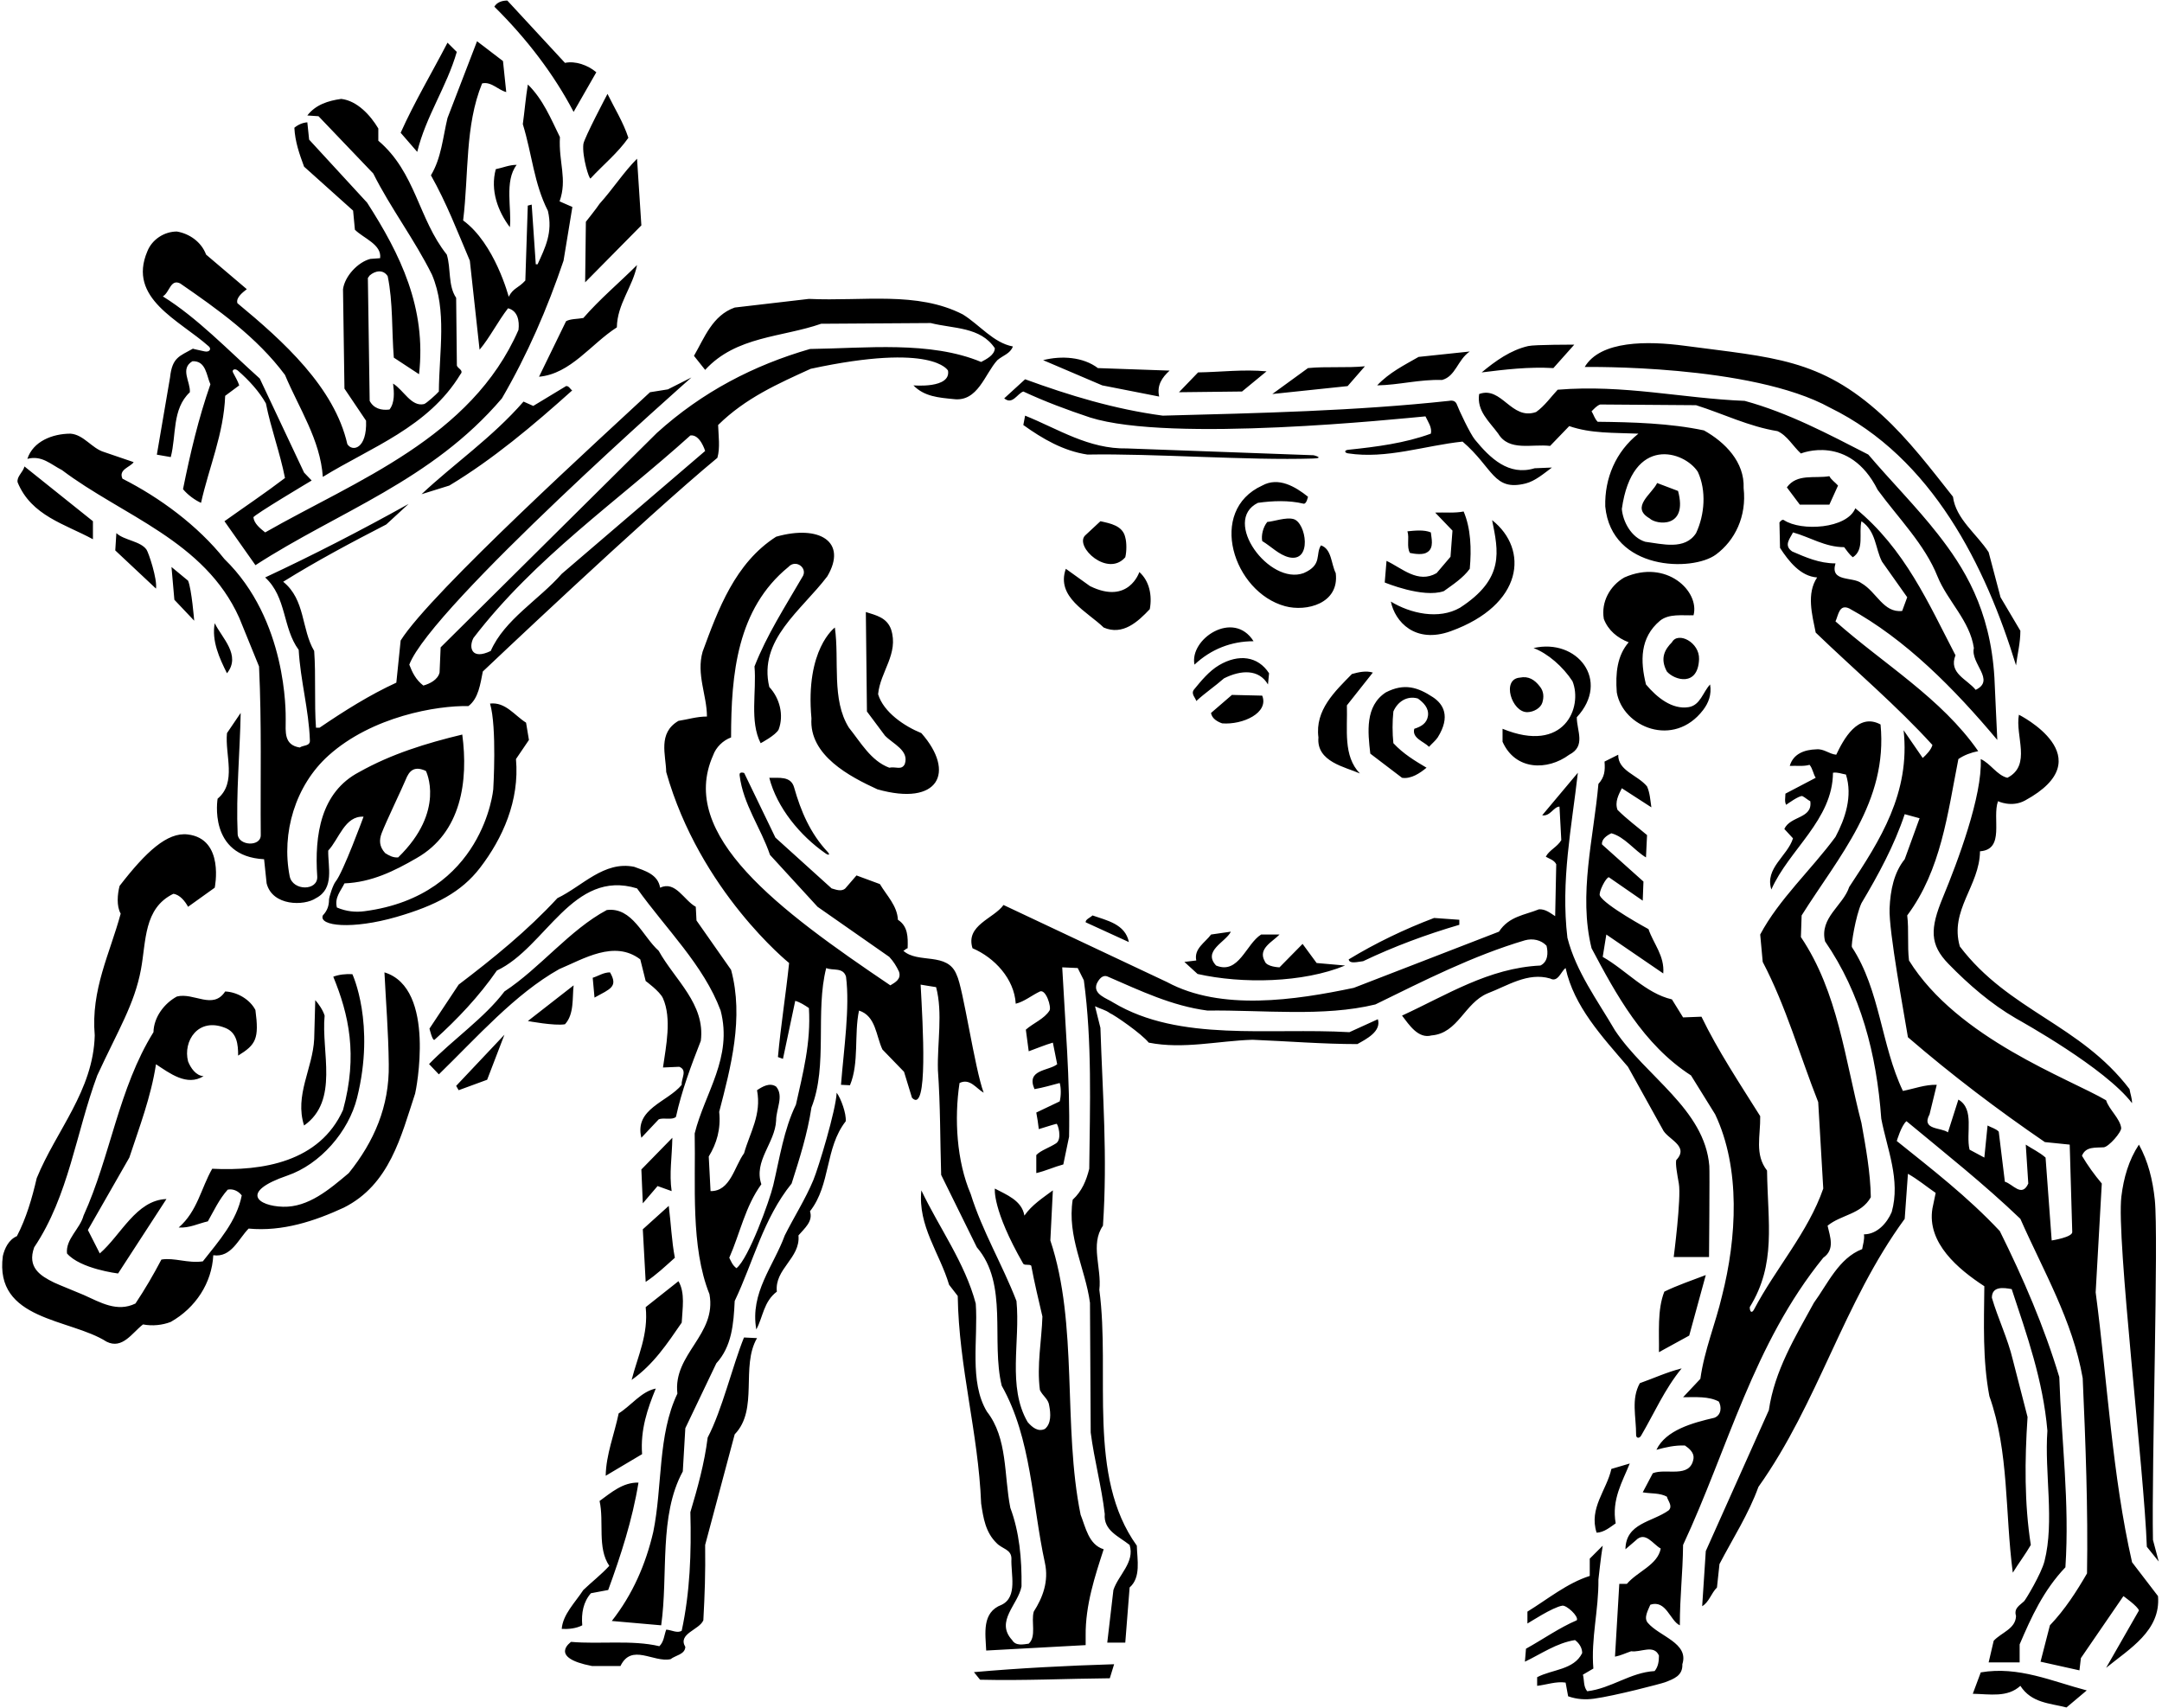 <?xml version="1.0" encoding="UTF-8"?>
<svg xmlns="http://www.w3.org/2000/svg" xmlns:xlink="http://www.w3.org/1999/xlink" width="510pt" height="403pt" viewBox="0 0 510 403" version="1.1">
<g id="surface1">
<path style=" stroke:none;fill-rule:nonzero;fill:rgb(0%,0%,0%);fill-opacity:1;" d="M 135.312 26.395 C 130.723 17.637 124.348 9.223 116.613 1.574 C 117.207 0.555 118.398 0.129 119.672 0.129 L 133.273 14.832 C 135.738 14.32 138.629 15.344 140.668 17.043 Z M 49.27 81.727 C 49.926 82.309 49.43 83.152 48.234 82.883 C 47.043 82.609 45.84 82.379 45.5 82.25 C 42.355 84.035 40.621 84.277 40.113 89.039 L 37 107.25 L 40.281 107.82 C 41.645 102.637 40.535 96.52 44.785 92.523 C 44.957 90.059 42.406 86.996 45.383 85.215 C 48.613 85.043 48.699 88.613 49.633 90.652 C 46.828 98.645 44.871 106.973 43.172 115.387 C 44.277 116.746 46.062 118.023 47.422 118.617 C 49.293 110.203 52.777 102.383 53.117 93.371 L 56.434 90.906 C 56.09 89.871 55.488 88.867 54.977 87.891 C 54.605 87.184 55.457 86.852 56.105 87.414 C 58.719 89.684 61.156 92.367 62.723 95.156 C 63.91 101.105 66.035 106.719 67.227 112.754 C 62.551 116.32 57.707 119.555 52.949 122.953 L 60.258 133.32 C 79.809 120.656 101.82 113.434 118.398 93.969 C 124.434 83.598 129.105 72.805 132.934 61.496 L 135.02 48.824 L 132 47.5 C 133.871 42.23 131.742 38.293 132.082 32.344 C 129.957 28.008 128.09 23.418 124.52 19.934 C 124.008 22.992 123.754 26.223 123.328 29.281 C 125.539 36.508 125.934 43.203 129.25 49.75 C 130.441 54.852 128.598 58.438 126.812 62.348 L 126.387 62.348 L 125.422 48.262 L 124.5 48.5 L 123.922 66.172 C 122.223 68.043 121.105 67.875 120 70 C 120 70 116.727 57.434 109.25 52 C 110.609 40.863 109.645 29.707 113.723 19.68 C 115.848 19.168 117.465 21.207 119.418 21.719 L 118.652 14.406 L 112.531 9.73 L 105.562 27.84 C 104.457 32.43 104.117 37.273 101.652 41.352 C 105.309 47.812 107.941 54.695 110.832 61.496 L 113.129 82.492 C 115.508 79.688 117.465 75.777 119.844 72.719 C 122.137 73.312 122.562 75.691 122.309 77.816 C 111.172 103.316 83.973 113.348 62.551 125.59 C 61.34 124.633 59.938 123.484 59.781 122.035 C 59.727 121.555 73.52 113.348 73.52 113.348 L 71.73 111.477 L 61.277 89.293 C 53.797 82.578 46.488 74.93 38.41 69.914 C 40.027 68.977 40.199 65.746 42.492 66.852 C 51.246 72.887 60.598 79.52 67.227 88.441 C 70.543 96.348 75.559 103.742 76.152 112.496 C 87.457 105.527 101.059 100.77 108.621 88.273 C 109.473 87.34 107.941 86.914 107.773 86.23 L 107.602 70.254 C 105.648 67.363 106.414 63.367 105.395 60.055 C 98.676 51.637 98.082 40.672 89.242 33.191 L 89.242 30.305 C 87.371 27.156 84.227 23.758 80.488 23.332 C 77.426 23.758 74.453 24.691 72.496 27.242 L 75.133 27.414 L 88.051 40.93 C 92.133 49.09 97.828 56.566 101.906 64.812 C 105.477 73.227 103.605 82.918 103.523 92.352 C 102.93 93.031 100.523 95.211 100.016 95.32 C 97.012 95.988 95.273 92.082 92.727 90.48 C 92.98 92.523 93.152 94.988 91.879 96.602 C 89.922 96.855 88.137 96.348 87.203 94.562 L 86.777 65.578 L 87.203 64.98 C 88.562 63.793 90.434 63.539 91.453 65.152 C 92.727 71.273 92.387 77.988 92.898 84.363 L 98.848 88.273 C 100.633 72.633 94.426 59.969 86.605 47.812 L 72.922 32.938 L 72.496 28.855 C 71.395 28.941 70.371 29.367 69.438 30.133 C 69.605 33.445 70.629 36.34 71.73 39.312 L 83.293 49.684 L 83.719 54.188 C 85.758 56.227 90.094 57.672 89.668 60.902 L 87.371 61.07 C 84.398 61.84 81.34 65.152 80.914 68.215 L 81.254 91.672 L 86.352 99.238 C 86.609 105.922 83.109 106.648 81.934 104.762 C 78.871 91.332 66.801 80.453 56.008 71.527 C 55.582 70.168 57.367 68.895 58.219 68.215 L 48.613 60.055 C 47.508 57.078 44.703 55.121 41.727 54.613 C 38.754 54.613 35.863 56.48 34.758 59.289 C 30.016 70.406 42.266 75.48 49.27 81.727 Z M 107.75 12.25 L 105.562 10.07 C 101.906 17.129 97.742 24.098 94.512 31.32 L 98.422 35.828 C 100.465 27.414 105.371 20.496 107.75 12.25 Z M 139.309 42.09 C 142.32 38.836 145.695 36.129 148.23 32.512 C 147.043 28.855 144.918 25.457 143.305 22.145 C 143.305 22.145 137.773 32.605 137.613 33.984 C 137.273 36.871 138.992 42.434 139.309 42.09 Z M 138.203 52.316 L 138.031 66.598 L 151.293 53.168 L 150.273 37.441 C 147.129 40.59 144.578 44.582 141.434 48.066 C 140.84 49.004 138.203 52.316 138.203 52.316 Z M 116.953 39.906 C 115.594 44.922 117.465 49.852 120.27 53.594 C 120.777 49.43 118.906 42.715 121.883 38.887 C 120.098 38.887 118.652 39.566 116.953 39.906 Z M 150.273 62.52 C 146.191 66.598 141.52 70.508 137.605 75.012 C 136.246 75.27 134.547 75.184 133.527 75.777 L 127.152 88.867 C 134.633 88.188 139.395 81.133 145.512 77.223 C 145.598 71.695 149.254 67.703 150.273 62.52 Z M 6.453 108.246 C 7.812 104.082 12.402 102.297 16.652 102.297 C 19.797 102.555 21.668 105.781 24.559 106.633 L 31.527 109.012 C 30.762 110.203 27.871 110.715 28.891 112.922 C 37.648 117.344 46.656 123.973 52.949 131.879 C 67.75 146.25 67.398 168.148 67.395 169.75 C 67.391 172.656 66.934 175.73 70.715 176.332 C 71.477 175.738 73.262 176.078 73.094 174.547 C 72.84 167.406 70.883 160.605 70.457 153.297 C 66.633 148.113 67.652 140.887 62.551 136.215 C 73.855 130.941 85.246 125.078 96.383 118.871 L 91.113 123.719 C 82.867 127.969 74.707 132.305 66.801 137.23 C 72.074 141.48 71.051 148.367 74.113 153.555 C 74.539 159.418 74.113 165.793 74.539 171.656 L 75.387 171.656 C 81.254 167.664 87.203 163.922 93.492 161.031 L 94.512 151.09 C 101.566 139.781 143.133 102.043 153.332 92.523 L 157.551 91.848 L 163.105 89.039 C 163.105 89.039 101.738 143.098 96.551 156.781 C 97.23 158.566 98.082 160.352 99.867 161.715 C 101.398 161.289 103.27 160.352 103.691 158.652 L 103.945 152.703 L 154.945 102.129 C 165.656 92.438 177.812 86.148 191.07 82.32 C 204.246 82.152 219.379 80.367 231.445 85.383 C 232.723 84.703 234.594 83.77 234.68 82.152 C 231.277 77.055 224.902 77.562 219.547 76.203 L 193.707 76.371 C 184.441 79.602 173.648 79.262 166.34 87.254 L 163.703 83.938 C 166.168 79.688 168.039 74.418 173.309 72.547 L 190.816 70.508 C 203.652 71.102 216.316 68.637 227.113 74.164 C 231.105 76.629 234.34 80.879 238.93 81.727 C 238.332 83.43 236.547 83.852 235.273 84.957 C 232.297 88.188 230.684 94.902 224.902 94.137 C 221.418 93.797 218.02 93.543 215.469 90.906 C 215.469 90.906 224.344 91.715 223.629 87.422 C 223.629 87.422 220.25 80.75 191.242 86.996 C 183.594 90.48 175.855 93.883 169.398 100.258 C 169.48 102.809 169.906 105.613 169.227 107.992 C 152.059 122.188 113.895 158.398 113.895 158.398 C 113.297 161.371 112.871 164.773 110.492 166.559 C 103.059 166.395 87.762 169.004 77.512 178.207 C 69.648 185.266 66.336 196.523 68.332 206.688 C 69.023 210.215 75.066 210.211 74.832 206.727 C 74.172 197.008 75.648 186.859 84.738 182.113 C 92.301 177.863 100.547 175.312 109.047 173.273 C 110.492 184.152 108.879 196.395 98.254 202.43 C 92.98 205.488 87.629 208.121 81.254 208.379 C 80.402 210.164 78.871 211.691 79.469 214.07 C 81.766 215.047 83.934 215.219 86.023 214.941 C 114.098 211.234 116.355 186.191 116.355 186.191 C 116.355 186.191 117.25 171.5 115.594 165.965 C 119.246 165.539 121.371 168.77 124.094 170.469 L 124.773 174.547 L 121.715 179.055 C 122.59 188.867 118.559 197.785 113.223 204.727 C 108.855 210.402 102.812 213.602 93.582 216.281 C 83.082 219.324 75.117 218.465 76.152 215.941 C 77.25 214.785 77.602 213.59 77.609 212.25 C 77.609 211.617 78.562 208.676 79.176 207.938 C 80.918 205.844 85.758 192.652 85.758 192.652 C 81.34 192.398 79.977 197.922 77.426 200.645 C 77.344 204.469 78.957 209.566 74.539 211.863 C 71.75 213.75 64.25 213.75 62.895 208.379 L 62.297 202.684 C 49 202 51.332 188.402 51.332 188.402 C 55.922 184.578 53.031 178.117 53.543 172.934 L 56.773 168.172 C 56.613 177.293 55.641 187.301 56.062 196.746 C 56.191 199.551 61.535 199.809 61.512 197.004 C 61.402 183.781 61.754 170.957 61.105 157.207 L 56.434 145.73 C 48.273 127.543 28.891 121.68 14.613 110.883 C 12.062 109.605 9.852 107.312 6.453 108.246 Z M 90.855 201.238 C 91.793 201.832 92.727 202.344 93.918 202.258 C 105.25 191.25 100.465 181.855 100.465 181.855 C 97.605 180.543 96.492 181.938 95.711 183.887 C 95.027 185.59 90.953 194.078 90.02 196.57 C 89.438 198.129 89.422 199.672 90.855 201.238 Z M 115.762 153.555 C 118.992 146.156 127.152 141.48 132.508 135.363 L 166.34 106.379 C 166.34 106.379 165.148 102.383 162.852 102.723 C 145.512 118.363 126.219 131.539 111.684 150.492 C 110.5 152.75 111.25 155.75 115.762 153.555 Z M 431.707 96.18 C 455.848 107.992 468.43 133.664 475.566 156.953 C 475.906 154.23 476.59 151.684 476.59 148.793 L 471.91 140.887 L 469.105 130.262 C 466.305 125.93 461.371 122.441 460.691 117.172 C 455.551 110.676 450.234 103.66 444.02 97.977 C 429.34 84.535 418.266 84.348 397.348 81.559 C 388.664 80.402 377.527 80.297 373.82 86.57 C 373.82 86.57 413.109 85.891 431.707 96.18 Z M 366.43 86.828 L 371.355 81.305 C 371.355 81.305 362.047 81.273 360.5 81.629 C 356.348 82.578 352.797 85.121 349.512 87.848 C 355.035 87.168 360.562 86.488 366.43 86.828 Z M 346.707 82.918 C 342.715 83.344 338.633 83.77 334.637 84.191 C 331.238 86.148 327.754 87.848 324.863 90.906 C 330.047 90.82 334.809 89.465 340.16 89.633 C 343.395 88.781 343.816 84.871 346.707 82.918 Z M 273.438 93.543 C 272.844 90.906 274.117 89.039 275.902 87.422 L 258.988 86.828 C 255.504 84.191 250.402 83.852 246.066 84.957 L 260.008 90.906 Z M 321.973 86.402 C 317.637 86.828 312.879 86.402 308.543 86.828 L 300.129 92.945 L 317.895 91.078 Z M 298.77 87.594 C 293.328 87.082 287.973 87.762 282.617 87.848 L 278.113 92.523 L 292.988 92.352 Z M 241.395 92.352 C 246.492 94.73 251.762 96.688 257.117 98.473 C 276.156 104.508 330.473 98.727 336.254 98.219 C 336.848 99.492 337.867 100.852 337.527 102.297 C 331.395 104.539 324.734 105.402 318.012 106.102 C 317.094 106.195 317.094 106.805 318.008 106.945 C 327.105 108.336 336.129 105.094 345.008 104.168 C 352.27 110.395 352.27 115.941 359.875 114.047 C 362.137 113.48 364.227 111.668 366.09 110.289 L 362.008 110.457 C 355.895 112.324 351.531 108.098 347.934 103.723 C 346.777 102.32 344.137 96.68 343.699 95.488 C 343.438 94.773 342.926 94.34 341.777 94.562 C 319.762 96.941 297.066 97.453 274.285 98.047 C 262.898 96.52 252.273 93.289 241.816 89.465 L 236.887 93.969 C 238.844 95.582 239.945 92.863 241.395 92.352 Z M 133.527 91.078 L 125.793 95.754 L 123.496 94.73 C 116.102 103.23 106.922 109.523 99.441 116.578 L 105.988 114.539 C 116.188 108.418 125.793 100.344 134.973 92.098 C 134.465 91.758 134.207 90.992 133.527 91.078 Z M 509.059 376.508 C 509.738 384.668 502.344 388.918 496.816 393.422 L 504.555 379.906 C 504.383 378.973 500.898 376.508 500.898 376.508 L 490.867 391.129 L 490.527 394.02 L 481.348 391.977 L 483.559 383.395 C 487.129 379.652 489.848 375.402 492.312 371.152 C 492.566 356.023 491.973 340.297 491.293 325.082 C 488.91 311.48 482.027 299.84 476.59 287.512 C 468.09 279.352 458.738 271.957 449.727 264.477 C 448.535 265.414 447.434 269.152 447.434 269.152 C 455.68 275.781 464.094 282.242 471.742 290.402 C 477.27 301.539 482.195 312.926 485.77 324.828 C 486.277 339.871 488.23 354.406 487.215 369.707 C 482.027 375.148 479.137 381.523 476.418 387.898 L 476.418 392.148 L 469.105 392.148 L 470.297 387.047 C 472.082 385.094 475.48 384.242 475.566 381.184 C 475 379.352 476.445 378.695 477.473 377.711 C 477.828 377.371 481.523 371.258 482.285 368.258 C 484.676 358.84 482.254 347.359 482.965 337.492 C 481.941 325.594 478.117 314.883 474.547 304.09 C 472.68 303.746 469.871 303.324 469.871 306.129 C 471.316 311.059 473.613 315.73 474.805 320.746 L 478.285 334.262 C 477.605 344.465 477.523 354.664 479.055 364.438 C 477.777 366.648 476.16 368.773 474.805 370.98 C 472.934 356.789 473.953 342.508 469.277 329.332 C 467.66 320.746 468.004 312.246 468.09 303.406 C 461.969 299.414 454.488 293.207 455.848 285.047 L 456.613 281.395 C 454.488 279.945 452.363 278.164 450.066 276.887 L 449.305 287.512 C 434.77 307.402 428.988 330.777 414.793 350.754 C 412.496 357.129 408.758 362.906 405.613 368.941 L 405.02 374.469 C 403.656 375.828 403.148 377.953 401.531 378.887 L 402.383 365.883 L 417.258 332.648 C 418.617 323.297 423.465 315.395 427.883 307.316 C 431.113 302.898 433.746 296.777 439.273 294.652 C 439.441 293.547 439.867 292.441 439.695 291.168 C 442.758 291.168 445.137 288.531 446.242 285.898 C 448.367 278.332 445.137 271.023 443.777 263.883 C 442.672 248.582 438.934 234.305 430.52 222.062 C 429.156 216.453 434.77 213.648 436.215 209.227 C 443.523 198.18 450.66 187.043 449.047 172.254 L 453.555 178.797 C 454.402 178.031 455.508 176.93 455.848 175.738 C 447.52 166.559 437.488 158.059 428.309 149.219 C 427.457 144.969 426.098 140.039 428.648 136.215 C 424.738 135.957 421.934 132.387 419.895 129.242 L 419.758 123.25 C 419.758 123.25 420.352 122.387 420.797 122.68 C 424.891 125.406 435.711 124.727 437.656 119.895 C 449.387 129.496 454.91 142.332 461.285 154.57 C 459.59 158.82 464.008 160.184 466.047 162.73 C 470.809 160.438 464.773 156.527 465.621 152.871 C 464.688 146.414 459.418 141.82 457.035 135.957 C 454.062 128.477 447.855 122.273 442.93 115.559 C 436.25 102.25 424.82 106.973 424.82 106.973 C 422.953 105.273 421.594 102.723 419.297 101.703 C 412.496 100.598 406.547 97.621 400.09 95.582 L 377.477 95.414 C 376.715 95.668 376.117 96.348 375.438 97.027 C 375.945 97.793 376.117 98.727 376.883 99.492 C 385.043 99.578 393.969 99.832 401.957 101.531 C 406.973 104.34 411.562 109.012 411.309 115.133 C 412.066 121.816 409.254 127.504 404.789 130.805 C 399.219 134.926 380.125 134.617 378.668 119.469 C 378.496 112.84 381.133 106.547 386.488 102.297 C 380.621 102.043 375.352 102.297 370.168 100.512 L 365.66 105.188 C 361.328 104.68 355.973 106.547 353.422 102.297 C 351.297 99.406 348.32 96.941 348.918 92.945 C 354.273 90.992 356.48 99.238 362.348 97.195 C 364.387 95.754 365.918 93.543 367.445 91.93 C 383.09 90.652 396.773 93.969 411.562 94.562 C 421.848 97.367 431.281 102.383 440.719 107.227 C 446.055 113.5 452.062 119.527 457.082 125.938 C 463.191 133.73 469.492 143.582 470.469 159.844 C 470.723 164.773 470.895 169.871 471.148 174.547 C 461.031 162.477 449.473 150.746 436.215 143.523 C 433.832 142.418 433.66 145.137 432.98 146.582 C 444.285 156.613 457.973 164.688 466.645 177.184 C 464.941 177.523 463.328 178.117 461.969 179.055 C 459.418 191.973 457.887 205.23 449.898 215.941 C 450.32 219.344 449.898 223.082 450.32 226.566 C 461.75 245 488.148 254.445 496.816 259.547 C 497.469 261.676 500.086 263.84 500.371 266.051 C 500.496 267.02 497.441 270.547 496.242 270.637 C 494.305 270.781 492.016 270.379 491.121 272.637 C 492.48 274.934 494.012 277.059 495.797 279.184 L 494.352 304.852 C 497.156 326.102 498.262 348.031 502.938 368.52 Z M 382.578 120.062 C 382.832 123.039 384.785 126.777 388.102 127.797 C 392.098 128.309 397.453 129.84 400.09 125.758 C 402.129 121.422 402.555 115.727 400.512 111.309 C 397.352 106.391 385.039 102.496 382.578 120.062 Z M 432.98 132.898 C 431.621 137.402 437.062 135.957 439.102 137.57 C 442.672 139.613 444.285 144.629 448.707 144.117 L 449.898 140.887 L 443.945 132.473 C 442.332 129.328 442.59 125.332 439.102 122.953 C 438.422 125.758 439.867 129.668 437.062 131.453 C 436.215 130.773 435.617 129.84 435.023 129.07 C 430.52 129.07 426.945 126.691 422.953 125.59 C 422.273 127.031 420.656 128.648 422.781 130.094 C 425.93 131.453 429.156 132.898 432.98 132.898 Z M 488.828 290.57 L 488.23 270.004 L 482.367 269.406 C 471.316 261.844 460.523 253.684 450.066 244.672 C 449.219 239.402 445.512 219.562 445.738 214.27 C 445.926 209.957 446.781 205.812 449.305 202.684 L 452.816 193.02 L 449.305 192.059 C 446.84 199.453 443.098 206.34 439.102 213.055 C 437.742 216.027 436.602 223.023 436.863 223.426 C 443.531 233.625 443.727 246.543 448.879 257.34 C 451.512 256.828 454.148 255.809 456.867 255.895 L 455.168 262.863 C 453.129 266.602 457.973 265.922 459.504 267.113 L 461.969 259.379 C 465.879 261.672 463.668 267.281 464.602 271.191 L 468.09 273.062 L 468.852 265.496 C 469.785 266.008 470.723 266.18 471.488 266.941 L 472.934 278.758 C 474.805 279.27 476.93 282.582 478.457 279.184 L 477.863 270.004 C 479.395 271.023 481.094 271.789 482.535 273.062 L 483.98 292.613 C 483.98 292.613 488.996 291.848 488.828 290.57 Z M 309.703 108.164 C 312.637 108.07 309.871 107.387 309.871 107.387 L 265.871 105.781 C 256.777 105.953 249.637 101.191 241.816 98.047 L 241.395 100.258 C 245.898 103.488 250.828 106.379 256.523 107.227 C 272.059 106.941 294.48 108.648 309.703 108.164 Z M 21.922 127.203 L 21.922 122.953 L 5.773 110.031 C 5.434 111.395 3.902 112.414 4.156 113.773 C 7.387 121.68 15.379 123.633 21.922 127.203 Z M 433.578 114.539 C 432.898 113.773 431.965 113.18 431.535 112.328 C 428.055 112.922 423.887 111.648 421.508 114.965 L 424.566 119.043 L 431.535 119.043 Z M 315.09 135.191 C 313.98 132.98 314.152 129.496 311.602 128.648 C 310.242 130.773 312 133.25 307.523 135.191 C 299.422 138.137 288.156 122.836 296.727 118.617 C 300.168 118.125 304.074 117.98 307.484 118.812 C 308.203 118.984 308.543 117.172 308.543 117.172 C 305.566 114.793 301.57 112.414 297.746 114.539 C 284.715 120.477 290.941 139.695 303.152 142.996 C 308.176 144.355 315.988 142.387 315.09 135.191 Z M 389.121 122.273 C 390.652 123.805 398.25 124.75 395.84 115.812 L 390.906 113.941 C 389.719 116.492 384.531 119.637 389.121 122.273 Z M 326.648 137.402 C 326.648 137.402 335.664 141.164 340.59 139.441 C 342.715 137.914 345.18 136.297 346.707 134.172 C 347.133 129.496 346.965 124.652 345.262 120.656 C 343.137 121.082 340.758 120.828 338.547 120.914 L 342.629 125.164 L 342.164 131.336 L 338.887 135.191 C 334.469 137.742 330.727 134.004 327.07 132.305 Z M 305.137 122.445 C 303.348 121.945 300.477 123.016 298.938 123.121 C 297.918 124.398 297.492 126.27 297.746 127.629 C 299.871 128.902 301.656 130.855 304.035 131.453 C 309.602 132.746 308.133 123.281 305.137 122.445 Z M 351.977 122.695 C 353.441 130.031 355.023 136.473 344.41 143.352 C 339.398 146.242 332.684 144.715 328.094 141.906 C 329.055 146.637 333.801 151.934 342.211 148.895 C 359.391 142.691 360.703 129.57 351.977 122.695 Z M 265.445 131.453 C 265.785 130.094 265.785 127.969 265.445 126.777 C 264.852 123.973 261.879 123.465 259.582 122.953 L 255.93 126.352 C 253.5 129 261.301 136.238 265.445 131.453 Z M 332.598 130.434 C 333.785 130.688 335.742 130.941 336.68 130.262 C 338.379 129.242 337.613 126.777 337.527 125.59 C 335.91 124.906 333.703 125.164 332.004 125.332 C 332.512 126.945 331.746 128.988 332.598 130.434 Z M 235.102 364.012 C 236.379 365.371 238.59 365.457 238.59 367.668 C 238.418 371.324 240.117 376.676 236.293 378.547 C 231.531 380.332 232.469 385.348 232.637 389.344 L 256.098 388.066 L 256.098 385.855 C 256.012 378.633 258.309 371.746 260.348 365.457 C 256.777 364.352 256.098 360.273 254.906 357.297 C 250.656 336.473 254.398 312.418 247.77 292.613 L 248.363 280.797 C 245.98 282.582 243.434 284.195 241.648 286.746 C 241.055 283.18 237.398 281.816 234.68 280.371 C 234.68 280.371 234 285.25 241.395 298.137 C 241.902 298.562 242.754 298.137 243.262 298.562 C 244.027 302.645 244.965 306.551 245.898 310.547 C 245.727 316.156 244.539 322.023 245.305 327.887 C 245.98 329.332 247.344 330.012 247.512 331.629 C 247.852 333.414 248.023 335.793 246.492 337.066 C 244.879 337.832 243.52 336.727 242.414 335.453 C 237.566 327.121 240.715 316.414 239.777 306.895 C 236.465 298.309 231.703 290.402 228.98 281.648 C 225.668 273.914 225.07 263.883 226.348 255.469 C 228.812 254.277 230.258 256.742 232.043 257.762 C 229.918 252.066 227.195 232.941 225.668 229.969 C 223.543 224.441 216.57 227.418 213.09 224.273 C 213.43 224.188 213.684 223.762 214.105 223.68 C 214.191 221.043 214.191 218.492 211.812 216.965 C 211.645 213.648 209.18 211.27 207.562 208.547 L 202.039 206.508 L 199.402 209.566 C 198.469 210.418 197.105 209.82 196.172 209.566 L 182.914 197.582 L 175.551 182.348 C 175.551 182.348 174.348 181.887 174.469 182.871 C 175.305 189.781 179.48 195.266 181.637 201.664 L 192.855 213.902 L 209.773 225.719 C 210.793 226.82 211.473 227.93 212.066 229.203 C 212.664 230.988 211.133 231.754 210.027 232.434 C 183.617 214.613 159.863 196.984 168.207 178.203 C 168.887 176.246 170.59 174.633 172.457 173.953 C 172.457 158.906 173.902 143.605 185.973 133.746 C 187.742 131.781 190.762 134.07 189.203 136.215 C 185.207 143.098 180.871 149.812 177.98 157.207 C 178.492 163.242 176.793 170.129 179.43 175.312 C 179.43 175.312 182.996 173.441 183.68 172.082 C 184.953 168.684 183.934 164.688 181.469 162.055 C 178.832 150.918 189.031 144.031 195.152 135.957 C 200 127.75 193.227 123.711 183.082 126.605 C 173.395 132.812 169.398 143.777 165.742 153.723 C 164.215 159.078 166.762 164.008 166.762 169.023 C 164.383 169.023 162.258 169.703 160.047 170.043 C 155.117 172.934 157.07 178.031 157.156 182.113 C 165.094 210.223 186.145 227.164 186.145 227.164 C 185.379 234.559 184.188 241.867 183.508 249.348 L 184.695 249.773 L 187.59 236.09 C 188.777 236.43 189.797 237.105 190.816 237.789 C 191.328 246.031 189.371 253.258 187.758 260.566 C 184.902 266.445 183.926 273.141 182.402 279.594 C 181.566 283.129 176.621 296.863 173.73 299.156 C 172.797 298.477 172.457 297.543 172.031 296.691 C 174.582 290.914 175.773 284.621 179.598 279.352 C 177.727 273.828 182.828 269.664 183.082 264.309 C 183.082 261.59 184.953 258.527 183.082 256.316 C 181.555 255.297 179.852 256.316 178.578 257.168 C 179.684 262.945 176.879 267.195 175.52 272.043 C 173.223 275.188 172.289 281.055 167.613 280.969 L 167.188 272.809 C 169.059 269.746 170.078 266.348 169.652 262.27 C 172.371 251.812 175.52 240.082 172.457 228.777 L 164.297 217.133 L 164.129 213.902 C 161.32 212.371 159.367 207.695 155.715 209.398 C 155.203 206.254 152.145 205.402 149.594 204.469 C 142.453 203.023 137.352 209.059 131.488 211.863 C 124.434 219.512 116.355 226.059 108.195 232.262 L 101.312 242.633 C 101.312 242.633 102.027 245.691 102.512 245.262 C 107.855 240.465 112.996 235.027 117.207 228.945 C 128.77 223.508 135.059 204.895 150.273 209.566 C 157.07 219.09 165.996 227.672 169.992 238.383 C 172.883 249.52 166.254 257.762 163.871 267.367 C 164.129 279.352 162.852 294.059 167.355 305.277 C 169.145 314.883 158.688 319.387 159.793 328.738 C 155.117 338.512 156.309 350.582 154.098 361.379 C 152.312 369.027 149.254 376.082 144.32 382.371 L 155.969 383.395 C 157.668 371.324 155.371 357.551 161.066 347.098 L 161.664 336.898 L 168.973 321.598 C 172.629 317.602 173.055 312.332 173.309 306.895 C 177.727 297.629 180.023 287.512 186.738 279.184 C 188.605 273.316 190.477 267.453 191.414 261.246 C 195.32 251.387 192.262 238.637 194.898 228.352 C 196.43 229.031 198.895 228.098 199.57 230.395 C 200.508 237.703 199.062 247.309 198.383 255.895 L 200.5 256 C 202.711 250.73 201.441 243.992 202.633 238.383 C 206.629 239.656 206.629 244.332 208.156 247.562 L 213.258 252.832 L 215.129 258.953 C 219 263 217.672 241.633 217.168 232.262 C 218.355 232.434 219.547 232.688 220.82 232.855 C 222.438 238.977 221.078 245.945 221.246 252.406 C 221.844 260.82 221.758 268.898 222.012 277.145 L 230.43 294.227 C 237.906 302.898 233.742 316.242 236.293 326.867 C 243.348 339.363 243.434 354.664 246.492 368.688 C 247.43 373.023 245.98 376.848 243.855 380.164 C 243.18 382.543 244.539 386.027 242.668 387.727 C 241.395 387.898 239.605 388.324 238.758 386.879 C 234.68 382.457 240.203 378.465 240.969 374.215 C 241.055 367.668 240.457 361.379 238.332 355.684 C 236.805 348.031 237.738 339.277 232.809 332.988 C 228.559 325.934 230.77 315.902 230.172 307.488 C 227.621 297.883 221.504 289.555 217.34 280.797 C 216.488 289.215 221.672 295.59 223.883 303.066 L 225.922 305.703 C 226.18 322.617 230.77 337.832 231.445 354.664 C 231.957 358.062 232.469 361.465 235.102 364.012 Z M 27.449 125.758 L 27.191 129.84 L 36.797 138.848 C 37.137 136.555 35.043 130.348 34.57 129.664 C 33.152 127.621 29.297 127.48 27.449 125.758 Z M 41.133 141.48 L 45.809 146.414 C 45.809 146.414 45.211 138.934 44.363 136.977 L 40.453 133.746 Z M 271.227 143.691 C 271.82 140.465 271.145 137.062 268.762 134.938 C 268.762 134.938 266.25 142.75 257.117 138.254 L 251.422 134.172 C 249.043 140.887 256.523 144.289 260.348 148.027 C 264.852 149.98 268.422 146.668 271.227 143.691 Z M 383.172 136.215 C 379.773 138.168 377.648 141.992 378.328 145.988 C 379.348 148.707 381.559 150.492 384.191 151.512 C 381.473 154.656 381.047 158.82 381.387 163.328 C 382.812 171.516 394.809 176.547 401.746 167.496 C 403.027 165.824 403.789 163.863 403.402 161.457 C 401.703 163.242 401.105 166.387 398.305 166.812 C 394.477 167.406 390.906 164.602 388.273 161.457 C 386.91 155.934 386.828 150.406 391.59 146.414 C 393.715 144.715 396.773 145.223 399.492 145.137 C 401 139.5 393.125 131.805 383.172 136.215 Z M 217.34 172.934 C 213.344 171.316 208.414 168.004 207.137 163.754 C 207.648 158.398 212.066 154.23 210.195 148.453 C 209.18 145.648 206.629 145.137 204.246 144.371 L 204.504 167.832 L 208.754 173.527 C 210.621 175.48 214.531 177.012 213.43 180.242 C 212.664 181.773 211.305 180.754 209.773 181.094 C 205.438 179.477 203.059 175.145 200.254 171.656 C 196.09 165.027 198.043 155.848 196.938 148.027 C 196.938 148.027 189.91 153.145 191.414 169.445 C 190.816 178.203 200.508 183.219 206.969 186.191 C 221.445 190.285 225.488 182.168 217.34 172.934 Z M 50.652 147.008 C 49.887 151.172 51.758 155.254 53.543 158.82 C 56.941 154.57 52.352 150.492 50.652 147.008 Z M 281.77 156.781 C 285.68 153.129 290.438 151.258 295.707 151.258 C 290.984 143.754 280.52 150.723 281.77 156.781 Z M 394.395 151.512 C 392.777 153.129 391.5 155.25 393.203 158.398 C 394.996 160.469 400.535 162.07 400.793 155.504 C 400.949 151.512 395.82 148.879 394.395 151.512 Z M 361.754 152.871 C 365.152 154.148 368.723 157.293 370.934 160.691 C 373.406 166.75 369.082 177.918 354.441 171.914 L 354.441 174.973 C 357.465 181.77 365.043 181.828 370.168 178.031 C 374.16 175.992 371.953 172.422 371.953 169.191 C 380 160.5 372 150.5 361.754 152.871 Z M 299.105 161.457 L 299.363 158.82 C 296.746 154.754 292.164 154.211 287.59 156.898 C 285.199 158.301 283.27 160.691 281.598 162.73 C 280.918 163.754 282.023 164.602 282.191 165.367 C 284.316 163.414 286.613 161.883 288.738 160.012 C 292.75 158 296.98 157.805 299.105 161.457 Z M 317.723 166.387 L 323.844 158.652 C 322.227 158.145 320.441 158.566 318.91 158.992 C 314.918 163.07 310.156 167.492 311.008 173.953 C 310.496 179.73 317.383 180.922 320.781 182.453 C 316.785 178.289 317.895 172.082 317.723 166.387 Z M 360.305 167.992 C 361.805 167.961 363.422 167.02 363.816 165.77 C 364.23 164.469 364.191 163.062 363.195 161.883 C 362.008 160.352 360.562 159.418 358.523 159.844 C 354.117 160.184 356.609 168.074 360.305 167.992 Z M 323.246 177.777 L 330.727 183.473 C 332.852 183.812 334.977 182.367 336.508 181.094 C 333.785 179.477 331.066 177.863 328.688 175.312 C 328.434 172.934 328.434 170.215 328.688 167.832 C 329.621 165.621 331.832 164.008 334.469 164.773 C 335.742 165.707 337.102 166.98 336.848 168.852 C 336.594 170.637 335.23 171.402 333.617 171.914 C 333.023 174.121 335.828 174.887 337.102 176.164 C 337.781 175.398 338.633 174.719 339.145 173.953 C 342.277 168.945 340.426 166.055 338.023 164.465 C 334.438 162.098 331.254 161.086 326.902 163.328 C 321.973 166.559 322.652 172.68 323.246 177.777 Z M 285.68 168.172 C 285.848 169.531 287.293 170.297 288.312 170.637 C 293.172 171.012 299.379 168.156 297.746 164.094 L 290.605 163.922 Z M 473.527 183.473 C 471.062 182.879 469.531 180.07 467.238 179.055 C 467.656 187.707 461.789 203.285 458.316 211.676 C 455.242 219.098 455.199 222.824 459.633 227.371 C 464.445 232.312 469.727 236.859 475.523 240.215 C 476.949 241.039 496.562 251.898 502.938 260.227 C 502.938 259.039 502.512 258.02 502.344 256.914 C 490.695 241.613 473.867 238.469 462.309 223.254 C 459.844 214.668 466.98 208.973 467.066 200.812 C 473.02 200.387 469.871 192.992 471.316 188.996 C 471.316 188.996 474.516 190.562 477.695 188.828 C 496.332 178.66 476.246 168.598 476.246 168.598 C 475.312 173.613 479.309 180.496 473.527 183.473 Z M 388.695 382.797 C 387.68 381.605 388.781 379.824 389.293 378.547 C 393.031 377.273 393.969 382.371 396.262 383.395 C 396.262 376.422 396.941 371.492 397.027 364.438 C 407.652 341.656 413.602 317.008 430.094 296.691 C 432.898 294.738 431.707 291.762 431.113 289.129 C 434.344 286.492 439.02 286.492 441.312 282.414 C 441.227 276.633 440.121 270.598 439.102 264.902 C 435.191 249.855 433.578 234.047 424.82 221.043 L 424.992 215.941 C 433.746 202.004 445.395 189.168 443.605 170.895 C 438.254 168.004 434.852 174.465 433.152 178.031 C 431.453 177.863 430.262 176.59 428.477 176.758 C 425.672 176.844 423.035 177.777 422.188 180.668 C 423.719 180.582 425.418 180.84 426.863 180.414 C 427.629 181.348 427.715 182.539 428.309 183.473 L 421.168 187.215 C 421.168 188.062 420.91 189.082 421.34 189.848 C 421.34 189.848 424.566 187.488 425.203 187.809 C 425.844 188.129 426.48 188.742 427.031 188.996 C 427.629 193.164 422.355 192.398 420.91 195.543 L 422.953 197.754 C 421.68 201.918 416.238 204.809 417.852 209.82 C 422.02 200.387 432.305 193.418 432.387 182.281 C 433.492 182.113 434.43 182.539 435.445 182.707 C 437.062 187.809 435.277 193.078 432.98 197.414 C 427.285 205.148 419.637 212.117 415.219 220.445 L 415.812 226.906 C 421.34 237.445 424.566 249.008 428.902 259.973 L 430.094 280.371 C 426.539 290.645 418.844 299.234 413.77 308.879 C 413.262 309.848 412.754 309.527 412.754 308.34 C 419.043 298.137 417.004 288.531 416.832 276.121 C 413.855 272.297 415.305 267.965 415.219 263.289 C 410.371 255.555 405.273 247.902 401.363 239.828 L 397.027 239.996 L 394.395 235.746 C 388.188 234.305 383.598 228.863 378.07 225.719 L 378.922 220.445 L 392.352 229.629 C 392.691 225.465 390.059 222.656 388.867 219.172 C 388.867 219.172 378.492 213.547 377.395 211.262 C 377.031 210.496 378.84 206.934 379.52 206.934 L 387.508 212.457 L 387.68 207.953 L 377.902 199.195 C 377.73 197.922 379.18 196.988 380.113 196.562 C 383.258 197.414 385.469 200.559 388.273 202.258 L 388.527 196.988 C 386.316 195.117 383.77 193.246 381.559 191.039 C 380.879 189.168 381.812 187.469 382.578 185.938 L 389.547 190.441 C 389.293 188.742 389.207 187.043 388.527 185.512 C 386.316 182.793 381.645 181.855 381.727 178.031 L 378.496 179.648 C 378.668 181.855 378.496 183.305 377.055 184.918 C 375.945 197.582 372.293 211.012 375.438 223.68 C 381.219 234.559 387.594 246.371 398.898 253.684 L 404.594 262.863 C 410.629 275.613 409.691 292.02 406.207 305.703 C 404.68 312.246 402.043 318.453 401.105 325.254 L 397.027 329.59 C 400.004 329.59 403.062 329.332 405.441 330.605 C 406.121 331.797 406.121 333.754 404.422 334.434 C 399.32 335.621 392.945 337.324 390.738 341.996 C 392.863 341.402 395.07 340.895 397.453 340.977 C 398.473 341.656 399.66 342.676 399.492 344.039 C 398.727 348.883 393.031 346.246 389.887 347.523 L 387.508 352.027 C 389.379 352.367 391.504 352.113 393.203 353.047 C 393.457 354.066 394.648 355.258 393.629 356.277 C 389.719 359.082 383.512 359.254 383.43 365.457 L 385.809 363.418 C 388.102 361.039 389.887 364.27 391.758 365.289 C 390.992 369.199 386.316 370.645 383.77 373.617 L 381.98 373.617 L 380.965 390.789 C 382.32 390.531 383.512 389.938 384.785 389.512 C 386.996 389.852 390.145 387.812 391.332 390.531 C 391.332 391.895 391.16 393.168 390.312 394.188 C 384.531 394.527 380.113 398.27 374.418 398.949 C 373.48 397.844 373.738 396.312 373.398 395.039 L 375.863 393.594 C 375.27 386.453 377.137 379.824 377.055 372.598 C 377.055 372.598 377.648 367.074 378.07 364.605 L 375.012 367.668 L 375.012 371.746 C 369.656 373.449 365.152 377.188 360.309 380.164 L 360.309 382.969 C 360.816 382.715 366.219 379.137 368.543 378.762 C 369.523 378.602 372.465 381.27 371.953 382.203 C 367.785 383.988 363.965 386.707 359.969 388.918 L 359.715 391.977 C 363.621 390.105 367.191 387.559 371.527 386.879 C 372.465 387.559 373.227 388.664 373.227 389.938 C 371.273 393.934 366.172 393.762 362.602 395.633 L 362.602 397.672 C 364.812 397.418 367.105 396.566 369.316 396.906 L 369.91 400.137 C 372.047 400.891 374.051 400.961 375.992 400.703 C 380.859 400.055 391.965 397.141 392.777 396.828 C 394.805 396.039 396.98 395.301 396.855 392.574 C 398.473 387.559 391.418 386.027 388.695 382.797 Z M 365.66 230.816 C 367.531 231.84 368.215 229.117 369.316 228.352 C 371.273 237.363 377.816 244.418 384.023 251.645 L 392.184 266.348 C 393.203 268.727 398.645 270.258 395.41 273.656 C 395.207 274.688 395.625 276.883 396.027 279.199 C 396.625 282.621 394.816 296.523 394.816 296.523 L 403.148 296.523 C 403.148 296.523 403.324 276.352 403.215 275.023 C 402.113 261.629 388.23 253.961 380.965 243.059 C 376.797 235.918 371.781 229.203 369.742 221.215 C 368.129 207.781 370.762 195.031 372.207 182.281 L 363.793 192.312 C 365.66 192.652 366.512 190.273 367.871 190.273 L 368.297 198.18 C 367.363 199.793 365.406 200.559 364.645 202.09 C 365.492 202.598 366.598 202.852 367.105 203.871 L 366.852 216.113 C 365.66 215.348 364.559 214.414 363.027 214.496 C 359.715 215.855 355.973 216.113 353.594 219.77 L 319.34 233.027 C 305.566 235.918 288.059 238.555 275.309 231.668 L 236.719 213.477 C 234.422 216.707 227.707 218.238 229.406 223.68 C 234.594 225.887 239.27 230.902 239.605 236.77 C 241.648 236.258 243.348 234.812 245.305 233.879 C 246.746 233.281 248.051 237.57 247.582 238.352 C 246.402 240.32 243.691 241.363 241.988 242.887 L 242.668 247.988 C 244.539 247.309 246.578 246.457 248.363 245.945 L 249.383 251.047 C 247.344 252.664 241.988 252.238 244.027 256.914 C 246.066 256.57 248.023 255.977 249.977 255.469 C 250.316 256.57 250.316 258.527 249.977 259.805 L 244.453 262.438 C 244.707 263.715 244.879 264.988 245.047 266.348 C 246.48 265.938 247.91 265.422 249.215 265.098 C 249.531 265.02 250.637 268.707 249.117 269.703 C 247.598 270.703 245.473 271.363 244.453 272.469 L 244.453 276.719 C 246.664 276.207 248.617 275.273 250.828 274.68 L 252.188 268.133 C 252.441 254.789 251.254 241.188 250.57 228.184 L 254.227 228.352 L 255.672 231.242 C 257.629 245.691 257.117 260.652 256.945 275.695 C 256.27 278.418 255.246 280.969 253.039 283.008 C 251.68 291.762 256.012 299.156 257.117 307.316 L 257.289 337.918 C 258.137 344.465 259.84 350.582 260.602 357.129 C 260.262 361.039 263.918 362.398 266.469 364.438 C 267.742 368.52 263.832 371.492 262.645 375.062 L 261.195 387.473 L 265.445 387.473 L 266.469 374.469 C 269.188 372.09 268.254 367.922 268.168 364.605 C 256.352 348.203 261.965 324.23 259.328 304.258 C 259.922 299.07 257.117 293.547 260.18 289.129 C 261.281 272.809 260.094 258.188 259.582 242.465 L 258.309 237.363 C 259.496 237.957 260.773 238.215 261.793 238.977 C 262.98 239.488 269.273 243.82 270.973 245.945 C 279.133 247.562 287.293 245.523 295.453 245.27 C 303.695 245.605 312.027 246.289 320.188 246.289 C 322.312 245.098 325.883 243.312 325.031 240.422 L 318.316 243.48 C 299.277 242.379 278.281 245.863 262.645 236.512 C 261.113 235.492 257.715 234.559 258.73 232.008 C 259.242 230.988 260.094 229.797 261.367 230.395 C 269.02 233.707 276.41 237.277 284.828 238.383 C 297.918 238.215 312.281 239.914 324.438 236.938 C 335.91 231.328 347.387 225.465 359.715 221.809 C 361.582 221.297 363.535 221.723 364.812 223.082 C 365.238 224.781 365.152 226.906 363.367 227.758 C 351.129 228.352 341.27 234.727 330.727 239.57 C 332.43 241.781 334.555 245.098 337.695 244.246 C 343.988 243.738 345.434 236.598 350.957 234.305 C 355.633 232.52 360.395 229.289 365.66 230.816 Z M 187.332 185.77 C 186.566 182.965 183.68 183.559 181.469 183.473 C 183.262 190.504 188.742 197.137 194.723 201.293 C 195.539 201.859 195.859 201.629 195.258 200.984 C 191.098 196.562 188.891 191.262 187.332 185.77 Z M 90.688 229.371 C 91.027 236.344 91.621 243.398 91.707 251.047 C 91.879 260.992 88.223 269.32 82.273 276.719 C 77.715 280.562 72.742 284.824 66.75 284.66 C 60.863 284.496 56.398 281.203 67.773 277.312 C 75.559 274.652 82.242 266.922 84.223 258.992 C 88.605 241.457 83.121 229.797 83.121 229.797 C 81.508 229.715 79.977 229.883 78.617 230.395 C 82.25 239.25 84.465 248.82 80.914 261.844 C 75.387 274.082 61.957 276.293 50.059 275.695 C 47.422 280.289 46.574 285.727 42.152 289.555 C 44.703 289.723 46.742 288.617 49.035 288.105 C 50.48 285.559 51.672 282.922 53.711 280.629 C 54.902 280.371 56.176 280.883 57.027 281.988 C 55.836 288.023 51.672 292.695 47.848 297.543 C 44.277 298.055 41.133 296.605 38.074 297.117 C 36.203 300.688 34.164 304.172 31.953 307.488 C 27.613 309.594 23.707 307.242 19.762 305.473 C 18.453 304.887 13.816 303.062 12.734 302.531 C 9.531 300.957 6.352 298.992 8.066 294.227 C 16.227 282.07 17.926 267.195 22.941 253.684 C 27.859 243.027 31.715 236.91 33.246 228.703 C 34.5 221.977 33.875 214.277 40.879 210.844 C 42.406 211.012 43.684 212.629 44.363 213.902 L 50.652 209.398 C 50.652 209.398 53.066 197.859 44.27 196.836 C 39.445 196.27 34.426 200.926 28.211 208.973 C 27.703 210.93 27.449 213.73 28.469 215.52 C 25.918 224.953 21.414 233.453 22.348 244.246 C 22.008 257.254 13.254 266.688 8.664 277.906 C 7.559 282.668 6.199 287.344 3.988 291.594 C 2.031 292.441 1.098 294.48 0.672 296.27 C -1.367 311.566 16.48 310.973 25.152 316.496 C 28.891 318.367 31.188 314.371 33.738 312.418 C 35.949 312.844 38.328 312.59 40.281 311.824 C 46.148 308.508 49.973 302.645 50.312 296.098 C 54.562 296.691 56.176 292.355 58.645 289.809 C 66.633 290.57 74.281 288.023 81.082 284.879 C 91.934 279.453 94.605 268.012 97.922 257.973 C 98.086 257.477 103.012 233.113 90.688 229.371 Z M 131.914 228.605 C 137.605 226.227 144.918 221.637 151.039 226.312 L 152.312 231.414 C 152.312 231.414 155.672 233.867 156.379 235.461 C 158.512 240.242 157.094 246.84 156.395 251.812 L 160.219 251.645 C 162.258 252.406 160.645 254.445 160.812 255.895 C 157.496 259.973 149.594 261.504 151.293 268.387 L 155.371 264.055 C 156.562 263.543 158.52 264.309 159.453 263.457 C 160.812 257.254 163.023 251.387 165.316 245.523 C 166.422 236.852 159.195 231.156 155.371 224.273 C 151.633 220.957 149.168 213.902 143.133 214.668 C 134.379 219.344 127.406 228.352 118.992 233.879 C 114.316 240.082 106.82 245.219 101.211 251 L 103.523 253.43 C 112.445 244.758 121.457 234.473 131.914 228.605 Z M 256.098 217.559 L 266.297 222.23 C 265.445 217.98 261.113 217.133 257.715 215.941 C 257.203 216.453 256.012 216.879 256.098 217.559 Z M 321.547 226.738 C 328.855 223.254 336.422 220.445 344.242 218.152 L 344.242 216.965 L 338.293 216.539 C 331.32 219.172 324.438 222.488 318.148 226.312 C 318.316 227.504 320.527 226.82 321.547 226.738 Z M 317.297 227.758 C 315.09 227.59 312.793 227.332 310.582 227.164 L 307.27 222.656 L 301.828 228.184 C 301.828 228.184 298.77 228.098 298.344 226.738 C 296.645 223.762 300.215 222.148 301.828 220.445 L 297.492 220.445 C 293.922 222.656 292.223 229.969 286.867 227.758 C 283.637 224.273 289.16 222.23 290.352 219.77 C 288.82 220.023 287.207 220.191 285.68 220.445 C 284.316 222.316 281.598 223.762 282.191 226.566 L 279.387 226.906 L 282.5 229.75 C 293.039 232.129 307.438 231.84 317.297 227.758 Z M 143.898 229.371 C 142.367 229.371 141.18 230.223 139.816 230.648 L 140.242 235.32 C 144 233.25 145.852 232.773 143.898 229.371 Z M 135.312 232.434 L 124.52 240.848 C 124.52 240.848 130.809 242.039 133.273 241.613 C 135.48 239.23 134.973 235.406 135.312 232.434 Z M 53.117 242.465 C 55.922 243.566 56.176 246.371 56.176 249.008 C 60.383 246.414 61.156 245.047 60.25 238.25 C 58.977 235.785 56 234 53.117 233.879 C 50.227 238.297 45.723 234.047 41.727 235.066 C 38.754 236.684 36.285 239.914 36.203 243.48 C 27.957 256.742 26.086 272.723 19.711 286.746 C 18.863 289.895 15.461 292.273 15.801 295.672 C 18.949 299.328 27.852 300.402 27.852 300.402 L 39.262 282.84 C 32.121 283.094 28.551 291.34 23.539 295.672 L 20.73 290.148 L 30.508 273.062 C 32.887 265.84 35.605 258.781 36.797 251.047 C 40.027 253.172 44.105 256.316 48.02 253.852 C 46.23 253.77 44.957 251.898 44.363 250.367 C 43.133 245.617 46.703 239.895 53.117 242.465 Z M 74.367 235.918 L 74.113 245.098 C 73.773 252.066 69.438 258.355 71.73 265.496 C 80.062 259.633 75.727 248.07 76.578 239.57 C 76.152 238.215 75.133 236.77 74.367 235.918 Z M 108.195 257.168 L 114.914 254.703 L 118.992 244.078 L 107.602 256.148 Z M 197.363 257.762 C 197.191 261.844 193.105 275.379 191.852 278.398 C 189.98 282.891 187.309 287.051 185.121 291.422 C 182.488 298.648 176.879 304.938 178.406 313.605 C 180.023 310.633 180.105 307.062 183.254 304.684 C 182.656 299.328 188.863 296.777 188.352 291.422 C 189.797 289.723 191.84 288.105 191.07 285.727 C 196.004 279.438 194.57 270.789 199.5 264.5 C 199.672 262.715 198.383 259.121 197.363 257.762 Z M 151.293 275.867 L 151.633 283.855 L 155.117 279.777 L 158.434 280.969 C 157.84 276.805 158.52 273.062 158.602 268.387 Z M 506.422 364.863 L 509.227 368.348 L 507.867 363.246 C 507.527 345.738 509.227 291.711 508.301 282.996 C 507.809 278.348 506.738 273.934 504.555 270.004 C 502.148 273.66 500.957 277.816 500.418 282.238 C 499.203 292.211 505.828 347.184 506.422 364.863 Z M 151.633 289.977 L 152.312 302.387 C 154.863 300.688 156.816 298.816 159.195 296.691 C 158.434 292.781 158.262 288.363 157.754 284.453 Z M 402.383 300.773 C 399.066 302.047 395.754 303.152 392.605 304.684 C 390.906 308.934 391.418 314.457 391.332 318.965 L 398.473 315.051 Z M 160.047 302.219 L 152.312 308.34 C 152.992 314.797 150.441 319.898 148.996 325.508 C 154.184 321.852 157.414 316.922 160.812 311.992 C 160.98 308.594 161.664 305.023 160.047 302.219 Z M 166.934 339.105 C 166.168 345.227 164.555 351.008 162.852 356.703 C 163.105 366.395 162.77 375.574 160.812 384.668 C 159.793 385.348 158.434 384.496 157.156 384.414 C 156.648 385.773 156.648 387.219 155.543 388.324 C 149.082 386.793 141.52 387.898 134.719 387.301 C 134.719 387.301 129.25 391 139.648 392.996 L 146.363 392.996 C 148.996 387.559 154.098 392.23 158.18 391.383 C 159.367 390.449 161.578 390.277 161.664 388.492 C 159.793 385.348 164.977 384.496 165.914 382.203 C 166.254 375.914 166.422 371.238 166.34 364.438 L 173.309 338.344 C 179.004 332.477 174.668 322.363 178.578 315.648 L 175.5 315.5 C 172.781 322.215 170.332 332.648 166.934 339.105 Z M 385.949 338.5 C 385.945 339.262 386.695 339.391 387.117 338.672 C 390.246 333.336 392.641 327.73 396.688 322.789 C 393.285 323.637 389.973 325.168 386.828 326.273 C 384.727 330.039 385.961 334.117 385.949 338.5 Z M 145.938 333.414 C 144.918 338.344 142.965 343.102 142.879 348.117 L 151.465 343.02 C 151.039 337.238 152.738 332.309 154.691 327.547 C 151.293 328.227 148.914 331.543 145.938 333.414 Z M 380.113 346.504 C 379.008 351.52 374.758 355.77 376.629 361.547 C 378.41 361.465 379.773 360.273 381.133 359.34 C 380.113 353.727 382.746 349.477 384.445 345.227 Z M 137.352 383.395 C 137.098 380.504 137.605 377.867 139.395 375.828 L 143.473 375.062 C 146.445 366.902 149.168 358.574 150.613 349.73 C 146.957 349.648 144.238 352.027 141.434 354.066 C 142.539 358.996 140.84 365.117 143.727 369.367 C 141.773 371.492 139.648 373.105 137.605 375.062 C 135.652 378.039 132.762 380.844 132.508 384.242 C 134.039 384.328 135.906 384.156 137.352 383.395 Z M 231.191 396.227 C 241.562 396.48 251.594 395.973 261.793 395.887 L 262.812 392.574 C 251.68 392.914 240.203 393.508 229.746 394.441 Z M 467.25 394.5 L 465.367 399.543 C 469.445 399.629 473.527 400.477 476.59 397.672 C 479.223 401.754 483.559 401.754 487.469 402.773 L 492.25 398.75 C 484.09 396.625 476.176 392.969 467.25 394.5 "/>
</g>
</svg>

